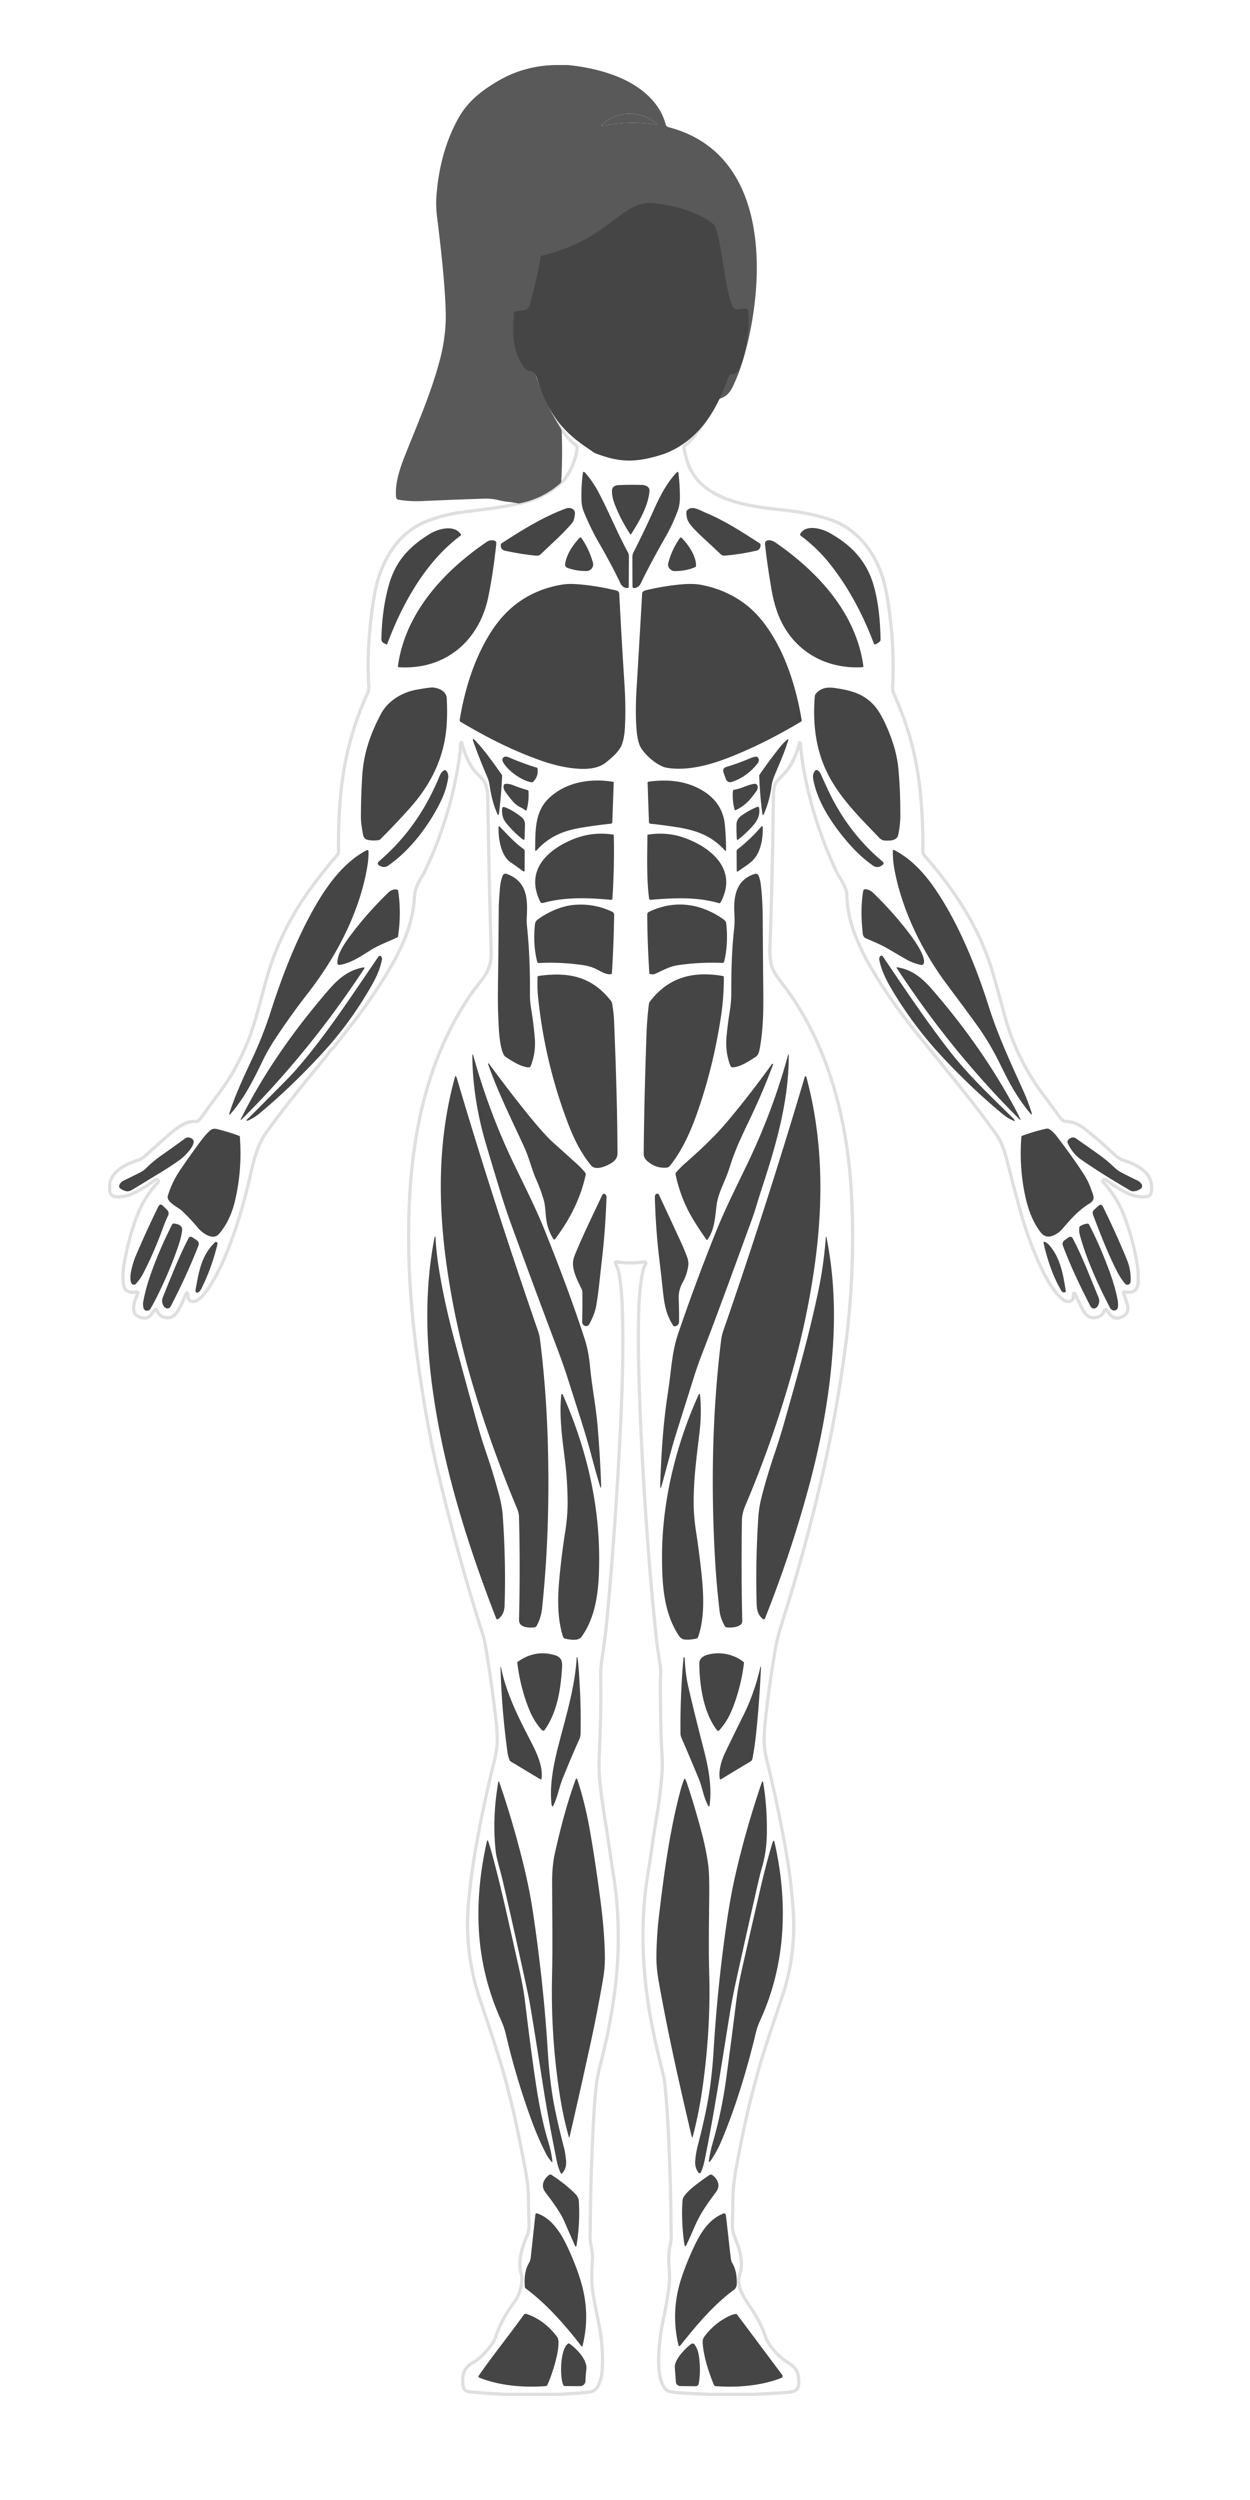 <svg viewBox="-50 -40 734 1538" height="680" width="340"><g stroke-width="2" fill="none" stroke-linecap="butt"><path stroke="#dfdfdf" vector-effect="non-scaling-stroke" d="m 373.53,205.88 c -0.453,0.427 -0.81,0.917 -1.07,1.47 -3.293,7.06 -7.28,13.707 -11.96,19.94 -2.14,2.847 -4.41,5.193 -6.81,7.04 -0.362,0.276 -0.536,0.733 -0.45,1.18 0.433,2.3 0.96,4.587 1.58,6.86 7,25.46 37.78,29.15 59.68,31.39 6.107,0.62 12.197,1.61 18.27,2.97 7.96,1.773 14.17,3.977 18.63,6.61 14.63,8.62 23.15,23.99 26.24,40.5 3.707,19.74 5.03,39.49 3.97,59.25 -0.053,0.961 0.115,1.922 0.49,2.81 1.62,3.773 3.207,7.65 4.76,11.63 6.18,15.8 10.133,32.573 11.86,50.32 1.18,12.12 1.68,23.927 1.5,35.42 -0.02,1.293 0.403,2.433 1.27,3.42 17.89,20.25 33.57,44.36 41.14,69.73 2.5,8.367 5.173,17.903 8.02,28.61 4.34,16.3 12.18,33.04 22.68,47.08 3.98,5.313 7.707,10.387 11.18,15.22 0.593,0.833 1.353,1.583 2.28,2.25 0.28,0.2 0.59,0.3 0.93,0.3 4.227,-0.013 8.263,1.507 12.11,4.56 6.02,4.78 12.17,10.117 18.45,16.01 1.51,1.42 3.29,2.63 5.25,3.29 9.2,3.11 19.48,8.17 17.09,19.99 -0.32,1.61 -1.49,2.31 -3.05,2.48 -4.187,0.46 -8.507,-0.5 -12.96,-2.88 -4.753,-2.533 -8.587,-4.997 -11.5,-7.39 -0.553,-0.453 -1.127,-0.48 -1.72,-0.08 l -0.24,0.16 c -0.304,0.208 -0.355,0.636 -0.11,0.91 5.527,6.253 9.603,12.617 12.23,19.09 4.1,10.087 7.073,20.873 8.92,32.36 0.567,3.52 0.717,7.103 0.45,10.75 -0.347,4.753 -3.07,6.623 -8.17,5.61 -0.773,-0.16 -1.023,0.13 -0.75,0.87 0.753,2.033 1.443,4.07 2.07,6.11 1.56,5.047 -0.2,8.07 -5.28,9.07 -3.49,0.69 -5.42,-2.17 -7.04,-4.75 -0.354,-0.55 -1.181,-0.475 -1.43,0.13 -1.267,3.16 -3.753,4.66 -7.46,4.5 -2.69,-0.11 -4.64,-2.56 -5.81,-4.72 -1.54,-2.847 -3.06,-5.967 -4.56,-9.36 -0.72,-1.633 -1.17,-1.56 -1.35,0.22 -0.04,0.447 -0.04,0.887 0,1.32 0.051,0.452 -0.091,0.903 -0.39,1.24 -6.1,6.88 -17.12,-14.55 -18.83,-18.14 -5.52,-11.58 -10.073,-23.923 -13.66,-37.03 -2.86,-10.44 -5.677,-21.133 -8.45,-32.08 -1.38,-5.43 -3.45,-10.62 -6.82,-15.28 -15.64,-21.66 -32.51,-41.59 -48.94,-62.08 -10.833,-13.5 -19.953,-26.603 -27.36,-39.31 -4.353,-7.447 -7.927,-14.98 -10.72,-22.6 -2.62,-7.14 -4.037,-14.757 -4.25,-22.85 -0.06,-2.17 -1.76,-6 -3.08,-8.08 -1.587,-2.493 -2.99,-5.057 -4.21,-7.69 -7.747,-16.807 -13.65,-34.533 -17.71,-53.18 -1.793,-8.22 -2.94,-15.92 -3.44,-23.1 -0.02,-0.26 -0.093,-0.503 -0.22,-0.73 -0.273,-0.507 -0.473,-0.48 -0.6,0.08 -1.267,5.633 -3.427,10.713 -6.48,15.24 -1.95,2.89 -4.68,5.3 -7.05,7.94 -1.007,1.127 -1.637,2.413 -1.89,3.86 -0.287,1.633 -0.44,3.187 -0.46,4.66 -0.327,32.013 -1.043,63.597 -2.15,94.75 -0.1,2.86 0.11,5.76 0.63,8.7 0.94,5.33 4.48,9.32 7.59,13.42 28.13,37.13 39.68,83.8 42.02,130.13 1.553,30.827 0.263,61.91 -3.87,93.25 -3.727,28.26 -8.913,56.453 -15.56,84.58 -6.847,28.987 -14.713,57.407 -23.6,85.26 -1.72,5.393 -3.007,10.553 -3.86,15.48 -2.693,15.533 -4.803,30.773 -6.33,45.72 -0.427,4.153 -0.603,7.973 -0.53,11.46 0.067,3.313 0.567,6.877 1.5,10.69 5.34,21.807 9.623,42.473 12.85,62 1.647,9.947 2.823,20.463 3.53,31.55 1.093,17.08 -0.917,33.71 -6.03,49.89 -4.02,12.69 -10.84,31.49 -15.29,47.24 -5.78,20.44 -10.587,41.91 -14.42,64.41 -0.913,5.347 -1.38,10.353 -1.4,15.02 -0.027,5.053 -0.143,10.22 -0.35,15.5 -0.12,3.09 0.5,6 1.74,8.88 2.88,6.73 5.31,15.28 2.81,22.38 -2.82,8 4.32,16.54 8.4,22.9 3.28,5.107 5.71,10.083 7.29,14.93 1.9,5.85 8.39,13.01 13.6,16.02 5.4,3.11 7.35,6.81 7,13.31 -0.24,4.33 -3.01,4.97 -6.62,5.27 -7.24,0.593 -14.493,1.013 -21.76,1.26 h -26.32 c -6.067,-0.187 -12.12,-0.487 -18.16,-0.9 -3.613,-0.253 -5.87,-0.537 -6.77,-0.85 -6.82,-2.36 -6.74,-17.36 -6.44,-23.15 0.407,-8.013 1.493,-15.847 3.26,-23.5 1.32,-5.74 2.15,-11.64 2.97,-17.44 0.64,-4.61 0.34,-9.01 0.02,-13.63 -0.327,-4.633 -0.007,-9.193 0.96,-13.68 0.273,-1.26 0.407,-2.673 0.4,-4.24 -0.12,-20.313 -0.663,-40.95 -1.63,-61.91 -0.513,-11.08 -1.243,-21.393 -2.19,-30.94 -0.247,-2.447 -0.483,-4.12 -0.71,-5.02 -2.64,-10.427 -4.75,-19.427 -6.33,-27 -5.83,-28 -8.22,-56.65 -5.12,-86.07 0.81,-7.69 2.63,-17.18 3.77,-25.59 0.82,-6.093 1.797,-12.477 2.93,-19.15 1.727,-10.153 2.953,-19.967 3.68,-29.44 0.247,-3.267 0.187,-7.843 -0.18,-13.73 -0.8,-12.77 -0.72,-25.5 -0.94,-38.64 -0.08,-4.77 0.66,-9.26 -0.1,-14.08 -1.01,-6.35 -1.99,-12.68 -2.63,-19.09 -1.76,-17.5 -3.093,-31.963 -4,-43.39 -2.92,-36.9 -4.943,-71.843 -6.07,-104.83 -0.62,-18.133 -0.83,-32.253 -0.63,-42.36 0.23,-11.76 0.52,-22.64 2.96,-33.39 0.3,-1.31 1.07,-2.44 1.58,-3.7 0.216,-0.517 -0.215,-1.072 -0.77,-0.99 -5.92,0.893 -11.687,0.89 -17.3,-0.01 -0.501,-0.086 -0.88,0.443 -0.64,0.89 1.22,2.327 2.01,4.64 2.37,6.94 0.993,6.253 1.607,12.63 1.84,19.13 0.87,24.2 0.11,49.22 -1.04,73.76 -1.773,37.8 -4.437,76.327 -7.99,115.58 -0.873,9.673 -2.033,19.133 -3.48,28.38 -0.553,3.527 -0.797,7.113 -0.73,10.76 0.2,11.493 0.073,23.263 -0.38,35.31 -0.37,9.95 -1.13,19.25 -0.15,28.95 0.707,7.04 1.66,14.183 2.86,21.43 1.86,11.23 3.05,20.33 4.64,30.47 1.44,9.153 2.347,15.75 2.72,19.79 1.86,19.88 1.4,39.817 -1.38,59.81 -2,14.42 -4.833,28.62 -8.5,42.6 -1.353,5.167 -2.257,9.95 -2.71,14.35 -0.58,5.613 -1.02,11.07 -1.32,16.37 -1.407,25.247 -2.173,50.637 -2.3,76.17 -0.007,1.067 0.1,2.097 0.32,3.09 0.94,4.187 1.307,7.683 1.1,10.49 -0.4,5.5 -0.497,10.37 -0.29,14.61 0.18,3.78 1.453,11.247 3.82,22.4 2.32,10.94 3.14,21.217 2.46,30.83 -0.23,3.23 -0.99,6.23 -2.37,9.18 -1.12,2.407 -3.07,3.763 -5.85,4.07 -6.413,0.72 -12.863,1.173 -19.35,1.36 h -32.5 c -6.387,-0.313 -12.763,-0.75 -19.13,-1.31 -2.99,-0.26 -5.8,-0.23 -6.38,-3.95 -0.89,-5.79 0.46,-11.19 5.65,-14.03 3.873,-2.113 7.71,-5.697 11.51,-10.75 1.393,-1.847 2.39,-3.693 2.99,-5.54 2.15,-6.58 6.15,-14.18 10.8,-20.3 3.013,-3.973 4.753,-8.46 5.22,-13.46 0.147,-1.587 -0.03,-3.33 -0.53,-5.23 -2.08,-7.87 0.88,-16.6 4.1,-23.94 0.75,-1.74 0.92,-4.92 0.84,-6.79 -0.22,-5.633 -0.357,-11.293 -0.41,-16.98 -0.033,-4.027 -0.507,-8.537 -1.42,-13.53 -4.55,-24.93 -9.62,-49.15 -17.21,-73.21 -3.407,-10.793 -7.047,-21.86 -10.92,-33.2 -6.667,-19.487 -9.093,-39.477 -7.28,-59.97 1.067,-11.967 2.677,-23.913 4.83,-35.84 3.067,-17.02 6.783,-34.373 11.15,-52.06 1.02,-4.14 1.58,-7.757 1.68,-10.85 0.113,-3.613 -0.057,-7.487 -0.51,-11.62 -1.767,-16.253 -4.033,-32.407 -6.8,-48.46 -0.413,-2.42 -0.967,-4.71 -1.66,-6.87 -9.933,-30.953 -19.14,-64.33 -27.62,-100.13 -1.607,-6.76 -3.057,-13.43 -4.35,-20.01 -3.027,-15.4 -5.797,-32.357 -8.31,-50.87 -4.473,-32.973 -6.08,-64.133 -4.82,-93.48 1.96,-45.94 12.04,-90.97 37.47,-128.29 2.24,-3.3 4.7,-6.4 7.12,-9.46 4.15,-5.26 5.95,-10.32 5.77,-16.87 -0.933,-32.913 -1.637,-65.257 -2.11,-97.03 -0.03,-1.94 -0.52,-3.58 -0.98,-5.42 -0.333,-1.32 -0.91,-2.493 -1.73,-3.52 -2.11,-2.64 -4.96,-4.81 -6.7,-7.55 -2.833,-4.433 -4.923,-9.26 -6.27,-14.48 -0.447,-1.74 -0.803,-1.723 -1.07,0.05 -0.21,1.4 -0.01,2.99 -0.19,4.42 -3.26,25.04 -10.277,49.077 -21.05,72.11 -2.51,5.36 -6.73,10.25 -7.04,16.61 -0.88,17.8 -8.25,33.44 -17.63,48.71 -6.927,11.28 -14.61,22.253 -23.05,32.92 -2.867,3.613 -5.787,7.317 -8.76,11.11 -0.487,0.62 -1.03,1.177 -1.63,1.67 -0.613,0.507 -1.13,1.1 -1.55,1.78 -0.547,0.9 -1.163,1.77 -1.85,2.61 -12.59,15.4 -25.29,30.72 -36.86,46.89 -5.45,7.62 -7.87,18.03 -9.84,26.83 -3.593,16.113 -8.14,31.193 -13.64,45.24 -2.493,6.387 -5.347,12.43 -8.56,18.13 -1.8,3.2 -10.72,18.37 -15.54,12.26 -0.68,-0.86 -0.25,-2.07 -0.49,-3.02 -0.327,-1.253 -0.753,-1.287 -1.28,-0.1 -1.83,4.14 -5.34,14.31 -10.67,14.48 -3.547,0.107 -5.953,-1.433 -7.22,-4.62 -0.21,-0.52 -0.897,-0.625 -1.24,-0.19 -0.76,0.947 -1.49,1.903 -2.19,2.87 -2.2,3.05 -6.34,2.41 -9.1,0.4 -3.57,-2.59 -0.63,-10.37 0.9,-13.45 0.236,-0.454 -0.158,-0.98 -0.66,-0.88 -2.81,0.51 -6.84,0.27 -7.75,-3 -1.3,-4.73 -0.81,-9.94 0.05,-14.85 1.773,-10.173 4.317,-19.643 7.63,-28.41 3.18,-8.413 7.573,-15.497 13.18,-21.25 0.323,-0.329 0.34,-0.848 0.04,-1.19 -0.293,-0.34 -0.703,-0.507 -1.23,-0.5 -0.279,6e-5 -0.547,0.092 -0.76,0.26 -4.247,3.347 -9.05,6.257 -14.41,8.73 -1.547,0.707 -3.237,1.183 -5.07,1.43 -3.24,0.44 -7.32,1.02 -8.34,-3.06 v -5.04 c 1.89,-8.36 10.71,-11.9 18.05,-14.48 1.214,-0.422 2.33,-1.086 3.28,-1.95 4.853,-4.38 9.59,-8.607 14.21,-12.68 4.72,-4.16 11.45,-9.69 17.55,-8.89 0.42,0.053 0.797,-0.047 1.13,-0.3 0.92,-0.7 1.69,-1.493 2.31,-2.38 2.833,-4.107 5.91,-8.36 9.23,-12.76 3.767,-4.993 6.703,-9.25 8.81,-12.77 6.547,-10.927 11.607,-22.597 15.18,-35.01 2.027,-7.067 3.947,-14.087 5.76,-21.06 5.72,-22.053 15.627,-42.483 29.72,-61.29 4.66,-6.22 9.657,-12.457 14.99,-18.71 0.393,-0.464 0.603,-1.054 0.59,-1.66 -0.28,-12.947 0.27,-25.827 1.65,-38.64 2.227,-20.613 7.647,-40.317 16.26,-59.11 0.533,-1.153 0.76,-2.343 0.68,-3.57 -1.06,-16.847 -0.043,-35.037 3.05,-54.57 3.2,-20.24 13.06,-40.07 33.4,-47.77 5.153,-1.953 10.727,-3.493 16.72,-4.62 1.533,-0.287 7.27,-1.047 17.21,-2.28 7.333,-0.907 14.613,-2.137 21.84,-3.69 9.633,-1.853 18.053,-5.907 25.26,-12.16 0.353,-0.307 0.64,-0.657 0.86,-1.05 0.613,-0.133 1.14,-0.473 1.58,-1.02 4.607,-5.787 7.377,-12.607 8.31,-20.46 0.047,-0.427 -0.103,-0.76 -0.45,-1 -3.213,-2.213 -6.003,-5.19 -8.37,-8.93 -0.127,-0.207 -0.297,-0.253 -0.51,-0.14 -0.12,0.067 -0.203,0.137 -0.25,0.21 -0.113,-0.713 -0.367,-1.38 -0.76,-2 -6.653,-10.54 -11.87,-21.78 -15.65,-33.72 -0.141,-0.447 -0.526,-0.773 -0.99,-0.84 -4.45,-0.65 -6.81,-5.29 -8.11,-9.16 -2.447,-7.287 -3.747,-15 -3.9,-23.14 -0.033,-1.54 0.387,-2.857 1.26,-3.95 0.247,-0.307 0.563,-0.447 0.95,-0.42 0.947,0.08 1.887,0.103 2.82,0.07 5.42,-0.17 7.25,-5.92 8.02,-10.27 1.31,-7.45 2.25,-14.74 4.33,-22.04 0.175,-0.604 0.645,-1.078 1.25,-1.26 10.82,-3.22 21.32,-7.263 31.5,-12.13 8.3,-3.96 16.2,-9.09 23.95,-14.33 4.347,-2.933 9.107,-4.107 14.28,-3.52 10.03,1.15 20.04,4.55 29.47,7.81 0.677,0.236 1.233,0.741 1.54,1.4 1.147,2.5 1.937,5.073 2.37,7.72 1.68,10.24 3.377,19.773 5.09,28.6 0.87,4.45 3.85,17.51 9.55,17.9 1.3,0.093 2.66,0.017 4.08,-0.23 0.42,-0.073 0.81,0.007 1.17,0.24 1.26,0.8 1.89,1.953 1.89,3.46 0.03,6.92 -2.08,32.36 -11.81,33.17 -0.477,0.036 -0.885,0.361 -1.03,0.82 -1.62,5.233 -3.673,10.6 -6.16,16.1 -0.06,0.133 -0.023,0.23 0.11,0.29 z"></path></g><path fill="#454545" d="m 332.05,262.18 c -0.78,8.99 -5.96,18.06 -11.27,26.44 a 0.35,0.35 0 0 1 -0.59,0.01 q -6.05,-9.29 -9.58,-18.59 -1.68,-4.42 -1.62,-8.04 0.06,-3.36 4.03,-3.55 6.44,-0.31 14.09,-0.13 c 2.41,0.05 5.19,0.99 4.94,3.86 z" id="neck"></path><path fill="#454545" d="m 290.15,290.93 c 3.28,4.65 5.62,9.8 7.15,15.32 0.7,2.53 -1.37,5.04 -3.97,5.05 q -6.56,0.04 -11.88,-2.03 a 2.07,2.06 14.4 0 1 -1.3,-2.18 c 0.77,-5.99 4.87,-11.91 8.89,-16.23 a 0.72,0.71 -41.3 0 1 1.11,0.07 z" id="neck"></path><path fill="#454545" d="m 301.06,294.13 c -3.51,-6.07 -6.56,-12.38 -9.23,-18.87 q -1.42,-3.46 -1.56,-6.85 -0.36,-8.56 0.86,-17.74 a 0.44,0.44 0 0 1 0.53,-0.37 q 0.46,0.1 0.79,0.48 4.65,5.35 7.86,11.31 c 6.42,11.93 11.65,25.19 18.44,37.61 a 5.28,5.26 30.8 0 1 0.66,2.59 L 319.3,321 a 0.79,0.79 0 0 1 -0.79,0.79 c -1.83,0 -3.44,-1.1 -4.21,-2.73 q -5.68,-11.89 -13.24,-24.93 z" id="neck"></path><path fill="#454545" d="m 328.11,315.98 c -1.39,2.8 -1.85,5.31 -5.45,5.84 a 0.92,0.91 85.6 0 1 -1.04,-0.9 q -0.09,-9.72 -0.08,-18.23 0,-1.57 0.75,-3.05 6.71,-13.16 12.25,-25.58 c 3.49,-7.85 8.12,-17.17 14.42,-23.56 q 0.19,-0.18 0.45,-0.19 a 0.43,0.42 -3.6 0 1 0.44,0.38 q 0.95,7.84 0.93,15.61 -0.02,4.3 -1.34,7.91 -3.03,8.27 -7.56,16.2 -8.05,14.11 -13.77,25.57 z" id="neck"></path><path fill="#454545" d="m 343.58,306.54 c 1.42,-5.58 3.9,-10.86 7.19,-15.57 a 0.69,0.68 -50.1 0 1 1.04,-0.1 c 3.9,3.84 9.01,11.14 8.89,17.13 a 1.07,1.06 79.1 0 1 -0.65,0.97 q -5.44,2.34 -12.5,2.38 c -2.39,0.01 -4.57,-2.43 -3.97,-4.81 z" id="neck"></path><path fill="#454545" d="m 241.01,294.28 c 12.76,-8.28 25.21,-16.07 39.54,-21.44 2.58,-0.96 6.02,0.04 5.63,3.51 q -0.44,3.92 -1.62,5.3 c -6.48,7.58 -12.74,12.81 -19.24,19.14 -1.03,1.01 -1.87,1.15 -3.25,1.03 q -8.13,-0.69 -18.79,-2.97 -2.99,-0.65 -2.7,-3.86 0.05,-0.46 0.43,-0.71 z" id="trapezius"></path><path fill="#454545" d="m 366.31,275.29 c 12,4.97 22.67,11.96 33.55,18.94 q 0.51,0.33 0.54,0.94 c 0.08,1.63 -0.71,3.2 -2.44,3.59 q -9.65,2.18 -18.62,2.99 c -1.26,0.11 -2.4,0.24 -3.39,-0.7 q -5.03,-4.78 -10.97,-10.25 -6.53,-6.01 -8.56,-9.16 -1.87,-2.89 -1.63,-6.77 0.03,-0.49 0.35,-0.85 c 3.04,-3.4 7.94,-0.07 11.17,1.27 z" id="trapezius"></path><path fill="#595959" d="m 274.27,0 h 7.5 q 18.53,1.85 32.68,8.03 c 12.49,5.46 24.03,14.94 27.55,28.42 a 2.51,2.49 89.9 0 0 1.78,1.79 c 62.05,16.11 59.99,92.38 46.77,140.06 q -2.56,9.24 -6.49,17.96 c -2.53,5.64 -4.61,7.93 -10.53,9.62 l -0.26,-0.1 q -0.2,-0.09 -0.11,-0.29 3.73,-8.25 6.16,-16.1 a 1.18,1.17 -83.3 0 1 1.03,-0.82 c 9.73,-0.81 11.84,-26.25 11.81,-33.17 q 0,-2.26 -1.89,-3.46 -0.54,-0.35 -1.17,-0.24 -2.13,0.37 -4.08,0.23 c -5.7,-0.39 -8.68,-13.45 -9.55,-17.9 q -2.57,-13.24 -5.09,-28.6 -0.65,-3.97 -2.37,-7.72 a 2.7,2.65 86.8 0 0 -1.54,-1.4 C 357.04,93.05 347.03,89.65 337,88.5 q -7.76,-0.88 -14.28,3.52 c -7.75,5.24 -15.65,10.37 -23.95,14.33 q -15.27,7.3 -31.5,12.13 a 1.86,1.85 -0.3 0 0 -1.25,1.26 c -2.08,7.3 -3.02,14.59 -4.33,22.04 -0.77,4.35 -2.6,10.1 -8.02,10.27 q -1.4,0.05 -2.82,-0.07 -0.58,-0.04 -0.95,0.42 -1.31,1.64 -1.26,3.95 0.23,12.21 3.9,23.14 c 1.3,3.87 3.66,8.51 8.11,9.16 a 1.22,1.22 0 0 1 0.99,0.84 q 5.67,17.91 15.65,33.72 0.59,0.93 0.76,2 0.62,15.66 -0.31,31.34 -0.33,0.59 -0.86,1.05 -10.81,9.38 -25.26,12.16 -3.21,-0.66 -6.4,-1 -2.96,-0.31 -6.35,-1.14 -4.1,-0.99 -8.5,-0.85 -19.12,0.63 -38.2,1.5 -7.58,0.35 -14.57,-0.86 a 1.74,1.73 -87.9 0 1 -1.44,-1.56 c -0.81,-8.45 2.45,-17.97 5.45,-25.54 7.91,-19.94 16.52,-39.52 21.72,-59.8 q 3.8,-14.84 3.36,-29.24 -0.62,-20.32 -5.16,-56.52 -0.99,-7.83 -0.58,-13.57 1.97,-27.81 13.7,-48.73 C 220.38,22.24 229.09,15.56 238.9,9.81 Q 254.97,0.39 274.27,0 Z m 61.27,35.35 c -9.93,-7.61 -23.32,-7.23 -32.78,1.35 q -1.11,1.01 0.36,0.73 c 10.93,-2.09 20.77,-2.59 31.88,-0.82 q 2.75,0.43 0.54,-1.26 z" id="hair"></path><path fill="#595959" d="m 302.76,36.7 c 9.46,-8.58 22.85,-8.96 32.78,-1.35 q 2.21,1.69 -0.54,1.26 c -11.11,-1.77 -20.95,-1.27 -31.88,0.82 q -1.47,0.28 -0.36,-0.73 z" id="hair"></path><path fill="#454545" d="m 215.94,289.45 c -21.5,15.97 -35.81,41.69 -45.18,66.64 a 0.54,0.54 0 0 1 -0.75,0.3 c -1.36,-0.68 -2.91,-1.32 -2.88,-3.16 q 0.36,-18.38 4.6,-33.36 c 4.12,-14.55 12.32,-23.54 25.35,-31.51 5.06,-3.09 15.01,-5.79 18.99,0.41 a 0.51,0.51 0 0 1 -0.13,0.68 z" id="deltoids"></path><path fill="#454545" d="m 233,326.79 c -5.53,27.66 -26.78,45.52 -55.22,43.68 a 0.54,0.54 0 0 1 -0.5,-0.61 c 4.48,-32.74 28.09,-58.38 54.53,-76.41 q 2.3,-1.57 4.86,-0.86 a 1.61,1.61 0 0 1 1.18,1.72 Q 236,311.81 233,326.79 Z" id="deltoids"></path><path fill="#454545" d="M 470.13,355.96 C 463.5,338.45 454.92,322.09 443.6,307.63 q -8.16,-10.43 -18.47,-18.02 a 0.95,0.94 33.2 0 1 -0.26,-1.22 c 3.34,-5.94 13.06,-3.27 17.74,-0.68 13.57,7.5 23.02,17.38 27.32,32.28 q 3.99,13.8 4.29,33.5 0.02,0.68 -0.47,1.17 -1.06,1.07 -2.71,1.71 a 0.71,0.71 0 0 1 -0.91,-0.41 z" id="deltoids"></path><path fill="#454545" d="m 463.02,370.48 c -23.85,1.37 -44.22,-11.24 -52.35,-33.91 q -2.31,-6.45 -3.64,-14.34 -2.64,-15.63 -3.89,-27.26 -0.28,-2.56 2.36,-2.63 1.96,-0.05 4.36,1.61 c 25.95,18.03 49.33,43.22 53.78,75.78 q 0.1,0.71 -0.62,0.75 z" id="deltoids"></path><path fill="#454545" d="m 333.986,84.906 c 18.213,1.635 31.696,8.136 37.294,12.908 5.052,4.305 7.196,45.032 12.653,51.693 1.864,2.275 8.59,-1.549 8.93,2.021 0.963,10.127 -1.14,23.875 -5.018,34.099 -2.766,7.293 -5.64,2.09 -7.327,6.613 -4.2,11.263 -13.375,37.435 -39.743,47.107 -18.23,5.879 -27.732,4.96 -42.382,-0.611 -10.534,-7.418 -26.322,-15.612 -35.489,-45.822 -2.156,-7.105 -5.08,-2.632 -8.247,-7.181 -8.282,-11.892 -6.242,-24.374 -6.113,-33.093 1.24,-3.088 8.398,0.425 9.866,-4.985 1.758,-6.48 5.748,-21.526 6.679,-30.118 42.809,-10.212 49.536,-34.195 68.896,-32.632 z" id="head"></path><path fill="#454545" d="m 215.31,402.8 c 3.26,-19.61 9.28,-38.69 19.81,-54.85 q 13.83,-21.23 37.68,-27.16 c 4.19,-1.04 8.16,-1.75 12.65,-1.52 q 12.07,0.63 26.16,3.99 1.78,0.43 1.87,2.25 1.29,25.82 3.16,54.8 0.99,15.38 0.3,27.45 -0.37,6.41 -1.94,10.48 c -1.58,4.08 -6.16,7.97 -9.72,10.84 -4.33,3.5 -10.61,4.16 -16,3.9 q -10.92,-0.53 -23.26,-4.83 c -17.71,-6.16 -33.56,-14.26 -50.09,-24.02 a 1.31,1.29 20.5 0 1 -0.62,-1.33 z" id="chest"></path><path fill="#454545" d="m 363.91,319.81 c 13.87,2.63 26.6,9.35 35.84,20.13 14.46,16.89 22.21,40.73 25.93,63.05 q 0.11,0.67 -0.48,1.03 -23.28,13.86 -44.52,22.12 c -11.73,4.57 -25.54,8.27 -37.94,6.2 -5.84,-0.97 -14.69,-8.68 -16.85,-14.18 q -1.62,-4.13 -2.04,-13.18 -0.45,-9.71 0.29,-21.75 1.69,-27.64 3.41,-58.27 a 1.18,1.16 -22 0 1 0.33,-0.76 q 0.76,-0.78 1.88,-1.05 11.52,-2.78 22.73,-3.71 6.58,-0.54 11.42,0.37 z" id="chest"></path><path fill="#454545" d="m 155.35,437.19 c 0.88,-13.89 5.09,-26.01 11.66,-38.24 4.28,-7.95 13.01,-13.06 21.68,-14.64 q 5.04,-0.91 8.47,-1.31 c 3.81,-0.44 9.89,1.7 10.16,6.4 q 0.6,10.54 -0.27,19.31 c -1.87,18.75 -10.06,34.69 -22.69,48.75 q -8.64,9.63 -17.84,18.84 a 1.95,1.9 16.8 0 1 -0.98,0.51 q -3.19,0.6 -7.01,-0.16 c -1.52,-0.3 -2.45,-1.78 -2.7,-3.22 -0.63,-3.64 -1.32,-7.25 -1.31,-10.96 q 0.05,-12.9 0.83,-25.28 z" id="biceps"></path><path fill="#454545" d="m 478.52,408.27 q 5.57,13 6.67,24.56 1.21,12.62 1.22,28.51 0,5.95 -1.27,12.12 c -0.81,3.98 -5.47,3.81 -8.54,3.62 q -1.7,-0.11 -3.27,-1.75 c -13.93,-14.57 -28.48,-28.44 -35.35,-48.06 -4.33,-12.36 -5.34,-25.85 -4.21,-39.01 q 0.06,-0.73 0.51,-1.3 c 2.72,-3.44 6.57,-4.44 11.44,-3.76 q 7.25,1.01 11.78,2.52 9.47,3.16 14.86,10.89 3.02,4.33 6.16,11.66 z" id="biceps"></path><path fill="#454545" d="m 203.67,452.99 c -7.1,14.55 -18.61,30.01 -32.29,39.49 q -2.32,1.61 -4.85,0.35 l -0.31,-0.15 q -2.42,-1.22 -0.37,-2.98 c 17.2,-14.83 28.72,-32 37.23,-52.62 q 0.8,-1.93 2.34,-3.04 a 1.28,1.28 0 0 1 1.8,0.31 q 1.35,1.95 0.97,4.41 -1.1,7.22 -4.52,14.23 z" id="triceps"></path><path fill="#454545" d="m 442.12,446.42 q 12.14,25.77 33.26,43.55 1.47,1.24 -0.14,2.3 l -0.63,0.42 a 4.39,4.37 45.8 0 1 -4.92,-0.08 q -8.08,-5.68 -15.21,-13.9 c -9.9,-11.44 -19.12,-25.17 -21.69,-39.38 q -0.62,-3.4 1.39,-5.43 0.44,-0.44 0.99,-0.15 1.54,0.81 2.17,2.22 2.35,5.31 4.78,10.45 z" id="triceps"></path><path fill="#454545" d="m 234.32,446.92 c -0.55,-2.95 -0.73,-5.84 -1.94,-8.63 q -4.84,-11.24 -8.61,-21.89 -1.12,-3.17 1.19,-0.73 c 6.09,6.44 10.93,13.52 16.12,20.74 a 1.71,1.68 28.7 0 1 0.33,1.09 q -0.53,11.15 -1.88,22.64 -0.27,2.38 -1.24,0.18 -2.52,-5.75 -3.97,-13.4 z" id="obliques"></path><path fill="#454545" d="m 242.67,456.5 c 3.65,1.14 7.61,3.78 10.54,6.08 q 2.32,1.82 2.25,4.78 l -0.21,8.13 q -0.04,1.79 -1.45,0.68 -5.7,-4.52 -10.18,-10.21 c -1.95,-2.48 -2.49,-5.57 -2.19,-8.64 a 0.96,0.96 0 0 1 1.24,-0.82 z" id="obliques"></path><path fill="#454545" d="m 246.6,490.48 c -6.03,-4.05 -7.7,-15.15 -7.34,-21.92 a 0.29,0.29 0 0 1 0.5,-0.19 c 4.79,4.87 9.23,10.01 14.82,13.93 a 1.71,1.7 17.7 0 1 0.72,1.39 l -0.03,11.84 a 0.6,0.6 0 0 1 -0.96,0.47 q -4.04,-3.05 -7.71,-5.52 z" id="obliques"></path><path fill="#454545" d="m 252.02,456.3 c -3.08,-1.43 -6.59,-6.27 -8.84,-9.51 q -1.03,-1.49 -0.89,-3.31 a 1.39,1.38 -88.2 0 1 1.35,-1.28 q 2.27,-0.04 4.18,0.73 4.36,1.77 9.23,3.14 0.54,0.15 0.58,0.71 0.4,6.12 -1.21,11.67 a 0.35,0.35 0 0 1 -0.56,0.18 q -1.73,-1.34 -3.84,-2.33 z" id="obliques"></path><path fill="#454545" d="m 257.8,616.66 c -4.79,-0.24 -10.33,-3.88 -14.25,-6.47 -3.22,-2.12 -4.01,-14.52 -4.21,-18.14 q -0.65,-12.12 -0.53,-21.74 0.32,-25.23 0.51,-50.71 c 0.03,-4.43 0.42,-8.84 0.73,-13.1 q 0.3,-4 1.6,-7.53 0.76,-2.05 2.82,-1.27 c 12.29,4.68 12.69,15.09 12.12,26.28 q -0.16,3.03 0.13,5.86 2.02,19.75 1.8,41.33 -0.05,4.7 0.76,9.52 1.4,8.43 2.19,17.36 0.85,9.42 -2.51,17.86 a 1.18,1.17 -77.7 0 1 -1.16,0.75 z" id="obliques"></path><path fill="#454545" d="m 259.53,441.27 c -6.09,-0.94 -15.24,-7.47 -17.83,-12.96 a 1.96,1.95 -46.6 0 1 -0.04,-1.54 c 0.68,-1.67 2.51,-1.45 3.82,-0.88 q 8.66,3.77 17.36,6.42 a 0.45,0.45 0 0 1 0.31,0.35 q 0.79,4.96 -2.71,8.32 -0.38,0.37 -0.91,0.29 z" id="obliques"></path><path fill="#454545" d="m 384.22,445.83 c 4.32,-0.61 8.05,-3.04 12.37,-3.63 q 1.44,-0.19 1.87,1.19 0.52,1.66 -0.54,3.18 c -4.17,5.96 -7.23,9.14 -12.91,11.89 a 0.38,0.38 0 0 1 -0.53,-0.24 q -1.53,-5.28 -1.13,-11.45 a 1.03,1.01 88.3 0 1 0.87,-0.94 z" id="obliques"></path><path fill="#454545" d="m 393.51,426.7 q 1.7,-0.72 3.57,-1.16 a 1.83,1.83 0 0 1 1.91,0.73 c 0.66,0.94 0.41,2.29 -0.25,3.15 q -6.32,8.23 -15.71,11.52 -3.03,1.06 -4.1,-1.97 -1.12,-3.14 -1.26,-3.53 -1.02,-2.87 1.9,-3.71 6.45,-1.87 13.94,-5.03 z" id="obliques"></path><path fill="#454545" d="m 397.15,610.37 c -3.94,2.47 -9.2,6.06 -13.86,6.26 a 1.49,1.48 77.9 0 1 -1.43,-0.93 q -3.33,-8.47 -2.36,-18.41 0.73,-7.6 1.89,-14.77 1,-6.17 0.99,-11.23 c -0.02,-13.26 0.27,-26.67 1.74,-39.85 q 0.47,-4.28 0.19,-8.9 c -0.66,-10.78 0.81,-21.31 12.66,-24.94 a 1.78,1.77 69.5 0 1 2.14,0.98 q 1,2.27 1.34,4.92 1.19,9.27 1.26,20.24 0.16,23.43 0.38,48.3 c 0.09,11.08 -0.18,22.85 -2.37,33.89 -0.34,1.72 -0.99,3.45 -2.57,4.44 z" id="obliques"></path><path fill="#454545" d="m 398.41,456.38 a 0.8,0.8 0 0 1 1.09,0.63 c 0.86,5.62 -1.96,9.16 -5.73,13.05 q -3.65,3.78 -7.3,6.56 a 0.41,0.41 0 0 1 -0.66,-0.3 q -0.29,-4.61 -0.24,-8.98 0.03,-3.34 2.9,-5.44 4.69,-3.42 9.94,-5.52 z" id="obliques"></path><path fill="#454545" d="m 401.76,469.17 c 0.19,6.21 -1.1,14.25 -5.22,19.11 -2.62,3.1 -6.7,5.34 -10.07,7.78 q -0.73,0.53 -0.74,-0.38 l -0.07,-12.12 q 0,-0.59 0.46,-0.96 8.07,-6.31 14.53,-13.82 1.06,-1.24 1.11,0.39 z" id="obliques"></path><path fill="#454545" d="m 417.44,415.21 c -2.14,7.47 -5.47,14.6 -8.52,22.06 q -1.36,3.31 -1.79,6.59 -1.11,8.53 -4.58,16.68 -0.79,1.86 -1.07,-0.14 -1.42,-10.38 -1.9,-22.98 a 1.58,1.57 -28.9 0 1 0.29,-1 q 6.57,-9.46 12.8,-17.21 1.87,-2.32 4.3,-4.31 0.73,-0.59 0.47,0.31 z" id="obliques"></path><path fill="#454545" d="m 261.73,482.62 c 0.12,-10.88 -0.33,-22.8 7.93,-31.04 10.43,-10.39 25.75,-12.91 39.95,-10.63 q 0.47,0.08 0.45,0.54 l -0.87,24.33 a 0.96,0.95 88.3 0 1 -0.86,0.92 q -8.51,0.88 -17.53,2.35 c -11.22,1.83 -20.06,5.16 -28.09,13.92 q -1,1.08 -0.98,-0.39 z" id="abs"></path><path fill="#454545" d="m 263.89,560.38 c 18.37,-2.6 32.63,0.35 44.32,15.16 q 0.72,0.91 0.91,2.02 0.98,5.72 1.19,10.92 2.01,48.7 2.07,81.21 0.01,2.91 -2.63,5.03 c -2.77,2.21 -10.61,5.88 -13.52,2.38 -6.1,-7.32 -10.49,-16.08 -14.05,-25.36 q -14.5,-37.75 -18.65,-78.2 -0.6,-5.83 -0.33,-12.39 0.03,-0.68 0.69,-0.77 z" id="abs"></path><path fill="#454545" d="m 283.92,476.78 q 12.55,-5.43 25.84,-3.32 0.36,0.06 0.36,0.42 0.41,19.6 -0.86,38.86 a 0.91,0.91 0 0 1 -1,0.85 c -13.44,-1.32 -28.43,-1.82 -41.54,1.88 q -1.32,0.37 -1.93,-0.86 c -9,-18.41 3.35,-31 19.13,-37.83 z" id="abs"></path><path fill="#454545" d="m 300.31,556.68 q -4.15,-2.21 -8.98,-2.91 -13.66,-2 -27.37,-1.31 a 0.95,0.95 0 0 1 -0.97,-0.72 q -2.73,-10.93 -1.37,-23.2 0.2,-1.78 1.77,-2.92 c 6.36,-4.65 14.69,-8.3 22.33,-8.94 q 12.38,-1.05 23.44,4.26 a 2.06,2.06 0 0 1 1.17,1.89 q -0.3,18.75 -1.38,35.86 -0.03,0.52 -0.55,0.61 c -2.7,0.45 -5.69,-1.34 -8.09,-2.62 z" id="abs"></path><path fill="#454545" d="m 349.65,553.77 c -5.34,0.78 -9.22,3.16 -13.94,5.24 q -1.59,0.69 -3.28,0.24 a 0.64,0.63 -83.8 0 1 -0.47,-0.59 q -1.23,-19.64 -1.28,-36.09 a 1.7,1.68 -13.4 0 1 0.95,-1.53 c 15.64,-7.64 31.83,-5.42 45.86,4.48 0.94,0.67 1.65,1.44 1.78,2.61 q 1.39,12.16 -1.2,23.23 -0.25,1.07 -1.34,1.03 -13.86,-0.54 -27.08,1.38 z" id="abs"></path><path fill="#454545" d="m 354.08,475.63 c 16.7,6.15 32.39,19.94 21.71,39.55 a 0.9,0.9 0 0 1 -1.05,0.43 c -13.38,-3.92 -27.7,-3.22 -41.96,-2.05 a 0.9,0.9 0 0 1 -0.97,-0.78 c -1.62,-12.74 -1.1,-26.27 -1.03,-38.85 a 0.48,0.47 86.4 0 1 0.4,-0.46 q 11.86,-1.91 22.9,2.16 z" id="abs"></path><path fill="#454545" d="m 362.23,642.32 c -4.21,12.26 -9.35,24.52 -17.49,34.79 q -0.9,1.12 -2.2,1.22 -6.54,0.54 -11.69,-3.91 c -1.34,-1.16 -2.37,-2.61 -2.35,-4.44 q 0.27,-32.33 1.7,-73.01 0.36,-10.37 1.51,-19.31 0.12,-0.89 0.67,-1.6 c 11.52,-15 26.64,-18.71 44.72,-15.65 a 0.85,0.84 -86 0 1 0.71,0.83 q 0.06,12.43 -1.93,25.22 -4.56,29.34 -13.65,55.86 z" id="abs"></path><path fill="#454545" d="m 378.34,483.09 c -8.04,-8.87 -17.3,-12.26 -29.19,-14.16 q -8.48,-1.35 -16.49,-2.17 a 1.05,1.04 2.2 0 1 -0.93,-1 l -0.83,-24.24 q -0.02,-0.53 0.51,-0.61 18.35,-2.62 31.52,4.43 14.18,7.59 15.53,22.29 0.76,8.32 0.7,15.15 -0.01,1.2 -0.82,0.31 z" id="abs"></path><path fill="#454545" d="m 80.93,647.88 c 14.1,-28.26 32.44,-54.05 52.98,-78.01 6.28,-7.32 12.52,-13.04 22.3,-14.76 a 0.44,0.44 0 0 1 0.44,0.67 q -33.59,51.14 -75.12,92.53 -1.62,1.61 -0.6,-0.43 z" id="forearm"></path><path fill="#454545" d="m 85.85,647.42 q 11.51,-11.53 23.19,-23.33 6.63,-6.71 16.74,-19.55 c 13.51,-17.18 26.63,-37.24 39.52,-56.02 a 1.08,1.08 0 0 1 1.85,0.11 q 0.51,0.96 0.26,2.09 c -1.73,8.15 -5.44,14.39 -10.55,22.73 q -11.14,18.18 -25.7,34.1 -18.98,20.74 -39.21,37.61 -2.7,2.25 -6.02,3.82 -0.28,0.13 -0.57,0.24 -1.42,0.54 -1.26,-0.09 0.03,-0.14 0.14,-0.23 0.8,-0.67 1.61,-1.48 z" id="forearm"></path><path fill="#454545" d="m 158.49,493 c -4.72,28.27 -19.05,55.5 -36.58,78.04 q -10.8,13.89 -20.36,28.46 -4.33,6.6 -7.59,13.38 c -5.52,11.5 -11.24,22.8 -19.41,32.11 q -1.49,1.7 -0.81,-0.46 c 3.77,-11.82 9.38,-23.48 14.74,-35.02 3.82,-8.21 7.5,-17.64 10.42,-26.75 7.62,-23.71 16.99,-47.77 29.34,-68.38 7.41,-12.37 17.14,-24.67 29.9,-31.38 a 0.72,0.71 -14.7 0 1 1.05,0.61 q 0.12,4.42 -0.7,9.39 z" id="forearm"></path><path fill="#454545" d="m 176.77,536.74 c -5.58,2.64 -11.34,4.68 -16.45,7.91 -5.83,3.68 -11.93,7.82 -18.84,8.99 a 1.21,1.21 0 0 1 -1.41,-1.13 c -0.29,-5.42 4.57,-12.34 7.66,-16.52 q 10.15,-13.75 23.71,-26.94 c 1.35,-1.32 3.26,-2.11 5.16,-1.83 a 1.02,1.02 0 0 1 0.86,0.86 q 2.03,13.42 -0.05,27.79 a 1.12,1.12 0 0 1 -0.64,0.87 z" id="forearm"></path><path fill="#454545" d="m 478.46,543.49 c -4.04,-2.35 -8.89,-4.3 -13.28,-6.25 -2.13,-0.95 -1.9,-3.18 -2.11,-5.15 q -1.32,-12.65 0.43,-23.9 a 1.38,1.38 0 0 1 1.54,-1.16 c 1.68,0.21 3.26,0.93 4.5,2.12 q 12.39,11.96 22.31,25.05 c 2.67,3.51 10.26,13.94 8.99,18.38 a 1.51,1.51 0 0 1 -1.8,1.06 q -5.3,-1.25 -8.83,-3.31 -5.39,-3.14 -11.75,-6.84 z" id="forearm"></path><path fill="#454545" d="m 480.72,568.04 c -3.26,-5.55 -5.96,-11.12 -7.24,-17.31 q -0.33,-1.61 0.58,-2.51 a 1.03,1.03 0 0 1 1.57,0.16 c 13.24,19.66 27,40.11 41.05,58.18 11.56,14.88 25.47,28 38.8,41.13 q 0.56,0.55 1.06,1.21 0.78,1.05 -0.44,0.58 -3.39,-1.29 -6.75,-4.08 -19.67,-16.3 -37.87,-35.97 -17.53,-18.94 -30.76,-41.39 z" id="forearm"></path><path fill="#454545" d="m 484.61,555.07 c 11.21,1.91 17.39,8.95 24.45,17.26 18.64,21.97 34.4,44.56 47.76,69.37 q 1.9,3.52 3.32,6.62 0.61,1.33 -0.43,0.3 -42.24,-42.1 -75.48,-92.97 -0.48,-0.73 0.38,-0.58 z" id="forearm"></path><path fill="#454545" d="m 540.63,578.72 c 5.89,18.68 13.76,35.38 21.55,52.65 q 2.61,5.79 4.88,12.9 0.81,2.52 -0.89,0.5 c -7.48,-8.88 -12.5,-17.92 -17.97,-29.24 q -6.73,-13.92 -15.23,-25.62 -8.17,-11.25 -17.48,-23.63 c -15.23,-20.26 -27.78,-45.5 -32.6,-70.62 q -1.21,-6.31 -1.13,-11.97 0.01,-1.19 1.06,-0.64 c 10.4,5.42 18.51,14.3 25.31,24.31 13.82,20.33 24.84,47.05 32.5,71.36 z" id="forearm"></path><path fill="#454545" d="m 76.9,699.46 c -1.68,6.93 -4.86,14.23 -9.75,19.73 -3.68,4.16 -10.21,-0.6 -12.84,-3.77 q -4.85,-5.86 -10.18,-10.8 c -2.03,-1.88 -9.58,-5.18 -8.37,-9.02 2,-6.4 4.37,-11.1 8.21,-16.74 q 5.74,-8.42 12.12,-17.03 2.99,-4.03 5.79,-6.44 1.65,-1.41 4.25,-0.76 7.51,1.87 13.62,4.2 a 0.47,0.47 0 0 1 0.29,0.4 q 1.61,20.71 -3.14,40.23 z" id="hands"></path><path fill="#454545" d="m 22.64,686.61 q -4.35,2.68 -8.97,5.43 -2,1.2 -3.76,0.73 -2.04,-0.55 -3.53,-1.72 a 1.59,1.59 0 0 1 -0.52,-1.77 q 0.73,-2.04 2.74,-3 5.14,-2.46 10.34,-5.1 a 13.93,13.75 -80.7 0 0 3.47,-2.53 c 3.04,-3.03 6.28,-5.7 9.81,-8.15 q 6.86,-4.77 13.58,-9.74 c 1.68,-1.24 2.71,-1.36 4.54,-0.38 4.66,2.47 -4.59,11.2 -6.57,12.67 -6.61,4.92 -13.95,9.14 -21.13,13.56 z" id="hands"></path><path fill="#454545" d="m 32.82,715.26 q -5.43,14.93 -12.06,27.84 -1.98,3.85 -4.71,6.75 a 1.67,1.66 51.8 0 1 -2.66,-0.32 c -2.02,-3.56 1,-13.05 2.6,-16.84 q 6.53,-15.37 13.87,-30.34 1.12,-2.28 2.93,-0.51 l 2.38,2.35 q 1.73,1.69 0.66,3.87 -1.5,3.03 -3.01,7.2 z" id="hands"></path><path fill="#454545" d="m 32.18,751.27 q -3.61,7.78 -7.04,13.77 -0.8,1.41 -2.48,1.29 a 2.04,2.04 0 0 1 -1.82,-1.48 q -0.59,-2.11 -0.16,-4.36 1.46,-7.75 4.24,-15.75 5.55,-15.95 13.53,-31.52 a 0.92,0.91 -74.1 0 1 0.89,-0.5 c 2.55,0.22 5.63,1.06 5.19,4.36 q -0.48,3.64 -1.61,7.19 -3.97,12.44 -10.74,27 z" id="hands"></path><path fill="#454545" d="m 54.56,726.38 c -4.87,12.51 -10.55,24.74 -16.83,36.91 q -1.47,2.85 -4.02,0.9 -0.2,-0.16 -0.33,-0.36 -1.89,-2.86 -0.7,-5.81 c 4.9,-12.05 9.63,-24.27 15.68,-36.05 q 0.94,-1.84 2.66,-0.68 l 2.47,1.68 q 1.89,1.28 1.07,3.41 z" id="hands"></path><path fill="#454545" d="m 53.04,752.14 c 1.93,-10.58 3.66,-20.18 11.74,-27.88 a 0.88,0.88 0 0 1 1.43,0.33 q 0.18,0.48 0.07,0.95 -3.65,14.78 -9.97,27.42 -0.75,1.49 -1.97,2.17 a 1.06,1.06 0 0 1 -1.57,-1.02 q 0.09,-0.98 0.27,-1.97 z" id="hands"></path><path fill="#454545" d="m 572.57,717.95 c -4.99,-6.62 -7.75,-14.53 -9.42,-22.45 q -3.74,-17.75 -2.3,-36.07 0.04,-0.54 0.55,-0.72 6.91,-2.55 14.55,-4.31 a 3.01,2.98 -33.7 0 1 2.4,0.47 q 2.39,1.67 4.36,4.26 11.12,14.61 17.14,24.22 2.19,3.48 3.91,8.26 c 1.42,3.93 2.9,6.43 -1.05,8.84 -6.91,4.23 -11.6,9.71 -16.7,15.64 q -2.2,2.56 -5.58,4.02 -4.71,2.02 -7.86,-2.16 z" id="hands"></path><path fill="#454545" d="m 629.7,692.91 q -0.88,0.05 -1.63,-0.39 -16.99,-9.79 -30.39,-19.09 -5.44,-3.78 -8.34,-10.22 a 1.71,1.66 45.9 0 1 0,-1.38 c 0.82,-1.77 3.4,-2.74 5.14,-1.47 6.84,4.98 13.95,9.43 20.22,14.76 2.49,2.13 4.62,4.61 7.54,6.13 q 5.16,2.68 10.13,5.06 1.59,0.76 2.51,2.34 a 1.98,1.97 56.7 0 1 -0.53,2.58 q -2.03,1.52 -4.65,1.68 z" id="hands"></path><path fill="#454545" d="m 619.38,741.59 c -5.55,-10.95 -9.91,-22.4 -14.42,-34.16 q -0.76,-1.97 0.82,-3.38 1.39,-1.24 2.48,-2.21 1.76,-1.58 2.8,0.54 8.21,16.69 14.65,32.42 2.73,6.68 2.32,13.6 -0.1,1.72 -1.83,1.98 a 1.61,1.58 -24.2 0 1 -1.45,-0.54 q -2.91,-3.38 -5.37,-8.25 z" id="hands"></path><path fill="#454545" d="m 615.42,764.65 c -7.37,-14.18 -14.47,-29.6 -18.64,-45 q -0.59,-2.21 -0.29,-4.52 0.07,-0.54 0.54,-0.83 1.9,-1.18 4.13,-1.51 1,-0.15 1.46,0.75 7.03,13.62 12.86,29.78 3.2,8.87 4.64,16.66 0.36,1.96 0.12,4.04 c -0.34,2.92 -3.74,2.72 -4.82,0.63 z" id="hands"></path><path fill="#454545" d="M 603.2,763.32 C 597.32,751.95 590.92,738.6 586.42,726.4 q -0.8,-2.15 1.08,-3.48 l 2.22,-1.57 q 1.83,-1.29 2.86,0.69 c 6.13,11.73 10.79,24.28 15.74,36.17 q 1.16,2.78 -0.76,5.72 -0.12,0.18 -0.3,0.32 -2.58,1.93 -4.06,-0.93 z" id="hands"></path><path fill="#454545" d="m 585.43,754.04 c -5.15,-8.61 -8.65,-19.26 -10.81,-28.78 q -0.46,-2.03 1.32,-0.96 1.2,0.73 2.2,1.88 c 6.71,7.78 8.51,18.11 10.03,28.15 a 0.6,0.59 -12.9 0 1 -0.42,0.66 q -1.5,0.43 -2.32,-0.95 z" id="hands"></path><path fill="#454545" d="m 286.21,731.89 c 5.1,-12.47 11.15,-24.68 16.82,-36.79 a 1.17,1.17 0 0 1 1.84,-0.38 q 0.8,0.71 0.75,1.93 c -0.46,12.38 -1.19,24.44 -2.76,37.71 -1.13,9.56 -1.91,19.14 -3.49,28.56 -0.69,4.17 -2.41,8.04 -4.32,11.69 a 2.22,2.21 29.3 0 1 -3.12,0.87 q -1.32,-0.8 -1.28,-2.41 0.2,-8.82 0.13,-17.67 -0.01,-1.4 -0.62,-2.66 c -2.16,-4.44 -4.98,-9.87 -5.17,-14.91 q -0.11,-2.7 1.22,-5.94 z" id="adductors"></path><path fill="#454545" d="m 292.87,682.52 c -3.12,14.57 -9.61,27.39 -18.76,39.63 q -0.68,0.91 -1.28,-0.05 c -2.93,-4.74 -4.21,-9.67 -4.63,-15.36 q -0.45,-5.9 -1.09,-8.14 -1.89,-6.56 -4.75,-13.01 c -2.76,-6.23 -4.28,-13.06 -7.14,-19.37 -7.35,-16.19 -16.26,-33.86 -22.42,-51.48 q -0.08,-0.21 -0.01,-0.42 a 0.26,0.26 0 0 1 0.46,-0.06 q 10.77,14.73 21.98,28.77 11.5,14.4 17.6,19.88 7.55,6.77 14.86,13.4 2.74,2.48 4.97,5.3 a 1.11,1.09 32.6 0 1 0.21,0.91 z" id="adductors"></path><path fill="#454545" d="m 300.1,836.83 q 1.64,19.12 2.22,36.73 0.11,3.47 -0.89,0.14 -2.42,-8.03 -4.58,-16.34 c -4.22,-16.26 -9.63,-31.97 -14.75,-48.34 q -2.58,-8.25 -6.48,-18.58 -14.03,-37.14 -28.05,-75.59 -3.75,-10.3 -6.6,-19.52 -5.15,-16.64 -9.78,-32.48 c -4.96,-16.95 -8.01,-35.46 -8.1,-52.91 q -0.02,-2.71 0.71,-0.1 9.47,34.09 24.55,65.57 c 6.56,13.69 13.54,27.25 19.02,40.89 q 15.49,38.57 24.83,67.42 2.41,7.47 3.31,17.16 c 1.12,12.19 3.56,24.02 4.59,35.95 z" id="adductors"></path><path fill="#454545" d="m 338.67,872.66 c 0.73,-20.39 1.92,-38.3 4.91,-57.16 1.83,-11.53 2.14,-23.33 6.03,-34.79 q 10.93,-32.22 23.86,-64.19 c 5.7,-14.09 12.7,-27.77 19.13,-41.2 q 15.32,-32.04 24.53,-65.61 0.65,-2.39 0.64,0.08 c -0.12,28.68 -7.98,55.21 -17.34,83.63 -1.78,5.41 -3.2,10.88 -5.19,16.32 -10.25,27.99 -20.2,55.76 -30.81,83.12 q -2.8,7.2 -4.91,13.95 -5.59,17.81 -11.19,35.6 c -3.34,10.63 -5.96,21.88 -9.13,32.74 q -0.27,0.92 -0.4,-0.03 -0.18,-1.22 -0.13,-2.46 z" id="adductors"></path><path fill="#454545" d="m 394.37,647.3 c -4.46,9.4 -9.38,19.33 -12.44,29.17 q -1.3,4.17 -2.83,7.95 c -2.26,5.61 -4.97,10.94 -5.74,16.89 -0.99,7.53 -1.06,14.75 -5.53,21.2 a 0.5,0.5 0 0 1 -0.83,0.01 q -4.34,-6.22 -7.72,-11.72 -7.96,-12.97 -11.16,-28.21 a 1.61,1.61 0 0 1 0.35,-1.37 q 2.44,-2.82 5.14,-5.21 c 9.88,-8.72 18.7,-16.83 27.48,-27.39 q 13.43,-16.14 25.97,-33.56 0.32,-0.44 0.43,-0.49 0.87,-0.39 0.54,0.51 -5.81,15.68 -13.66,32.22 z" id="adductors"></path><path fill="#454545" d="m 352.83,748.3 c -2.02,3.67 -2.95,6.58 -2.78,11.03 q 0.26,6.53 0.21,13.72 c -0.01,1.58 -1.13,2.86 -2.75,2.9 q -0.58,0.01 -0.9,-0.48 C 342.49,769 341.27,763.08 340.41,755 q -1.04,-9.79 -2.26,-19.97 c -1.6,-13.31 -2.43,-25.65 -2.79,-38.57 q -0.03,-1.03 0.53,-1.68 a 1.21,1.2 52.6 0 1 2.01,0.27 q 6.87,14.67 13.39,28.8 2.2,4.77 3.93,9.5 1.07,2.92 0.68,5.46 -0.83,5.42 -3.07,9.49 z" id="adductors"></path><path fill="#454545" d="m 250.69,888.3 q -16.76,-40.15 -28.04,-78.67 -9.66,-32.96 -14.75,-66.84 c -6.22,-41.38 -6.25,-81.5 4.58,-120.54 q 0.12,-0.43 0.43,-0.11 0.42,0.42 0.59,0.99 22.71,76.86 50.06,155.88 0.82,2.37 1.12,4.78 4.02,31.91 4.89,65.81 c 0.88,34.39 -0.14,66.83 -3.55,99.57 -0.42,4.08 -1.48,7.64 -3.4,11.1 a 1.74,1.74 0 0 1 -1.36,0.9 c -3.47,0.33 -9.58,0.21 -9.46,-4.63 q 0.8,-32.72 -0.01,-63.12 -0.07,-2.67 -1.1,-5.12 z" id="quadriceps"></path><path fill="#454545" d="m 237.75,955.7 c -18.56,-47.89 -33.57,-96.23 -39.84,-146.62 -3.58,-28.72 -3.69,-58.65 1.76,-86.95 q 0.62,-3.18 0.81,0.06 0.5,8.53 1.83,17.04 3.42,21.88 10.35,47.5 6.6,24.41 13.5,49.26 2.72,9.81 5.92,19.09 4.05,11.74 7.55,25.02 1.76,6.7 2.16,12.33 2,28.5 1.14,55.08 c -0.12,3.52 -0.98,6.35 -3.98,8.55 a 0.79,0.79 0 0 1 -1.2,-0.36 z" id="quadriceps"></path><path fill="#454545" d="m 301.11,919.16 c -0.02,16.26 -1.13,34.39 -10.87,47.81 -1.99,2.73 -6.98,1.8 -10.02,1.14 -1.09,-0.24 -1.35,-1.1 -1.62,-2.04 -3.49,-11.83 -3.03,-24.65 -1.79,-37.03 q 1.41,-14.09 3.35,-26.37 1.6,-10.13 1.54,-18.61 -0.09,-12.6 -1.48,-24.36 c -1.65,-13.85 -3.88,-27.85 -2.4,-41.77 a 0.32,0.32 0 0 1 0.4,-0.28 q 0.4,0.1 0.57,0.48 c 14.17,32.12 22.37,65.88 22.32,101.03 z" id="quadriceps"></path><path fill="#454545" d="m 390.96,886.41 q -1.98,4.65 -2.04,9.09 -0.45,33.06 0.22,61.74 c 0.09,3.94 -6.78,4.21 -9.43,3.95 a 1.8,1.79 -10.8 0 1 -1.44,-0.97 c -1.51,-2.91 -2.67,-5.71 -3.07,-9.04 q -1.93,-16.27 -2.84,-32.46 c -2.55,-44.99 -1.64,-90.5 3.77,-134.26 q 0.37,-2.95 1.26,-5.54 26.45,-76.29 50.24,-156.54 a 0.39,0.38 21.6 0 1 0.55,-0.23 q 0.31,0.16 0.41,0.51 c 10.18,37.82 10.57,76.54 5.14,115.55 q -4.46,32.04 -13.33,63.85 -12.28,44.03 -29.44,84.35 z" id="quadriceps"></path><path fill="#454545" d="m 441.32,723.15 q 5.4,27.88 3.91,59.43 c -1.5,31.66 -7.16,62.78 -15.56,93.66 q -10.93,40.18 -26.56,79.46 a 0.8,0.8 0 0 1 -1.23,0.34 c -4.09,-3.18 -3.84,-7.55 -3.96,-12.09 q -0.59,-24.2 1.07,-50.23 0.42,-6.4 2.05,-12.77 3.38,-13.22 8.06,-26.98 3.21,-9.44 5.93,-19.09 c 7.96,-28.15 15.34,-53.97 20.99,-81.11 q 3.3,-15.87 4.53,-32.62 0.01,-0.1 0.11,-0.14 l 0.25,-0.09 q 0.11,-0.04 0.12,0.07 0.06,0.98 0.29,2.16 z" id="quadriceps"></path><path fill="#454545" d="m 350.02,966.12 c -9.24,-14.15 -10.21,-31.4 -10.24,-48.19 -0.07,-33.99 8.51,-69.02 22.57,-100.06 a 0.51,0.49 -76.6 0 1 0.45,-0.29 q 0.28,0 0.31,0.28 c 0.83,7.48 0.62,15.88 -0.25,23.21 -1.72,14.59 -3.74,28.99 -3.61,44.11 q 0.06,8 1.44,16.9 1.82,11.87 3.26,24.93 c 1.49,13.54 2.18,28.24 -1.97,40.04 a 1.57,1.55 2.7 0 1 -1.11,1 q -3.84,0.9 -7.13,0.61 -2.19,-0.19 -3.72,-2.54 z" id="quadriceps"></path><path fill="#454545" d="m 258.39,1012.52 q -5.64,-13.48 -7.66,-29.52 -0.05,-0.4 0.28,-0.64 10.7,-7.7 22.82,-4.11 c 5.29,1.57 4.59,5.57 4.3,9.79 -0.9,12.75 -3.27,25.99 -10.59,36.26 a 1.05,1.05 0 0 1 -1.64,0.09 q -4.73,-5.21 -7.51,-11.87 z" id="knees"></path><path fill="#454545" d="m 258.71,1030.63 c 3.61,6.97 7.98,15.68 6.95,23.65 a 0.48,0.48 0 0 1 -0.72,0.35 l -18.34,-11.02 q -0.38,-0.23 -0.55,-0.64 -1,-2.44 -1.32,-4.76 -3.61,-26.35 -4.29,-51.87 -0.06,-2.2 0.39,-0.04 c 3.24,15.52 10.35,29.77 17.88,44.33 z" id="knees"></path><path fill="#454545" d="m 288.4,985.22 q 1.73,22.58 1.26,41.7 -0.04,1.47 -0.76,3.07 -4.6,10.16 -10.25,24.15 c -2.27,5.6 -3.1,11.54 -5.89,17 q -0.2,0.39 -0.5,0.07 -0.38,-0.42 -0.45,-1 c -1.47,-12.75 1.68,-26.74 4.89,-38.94 4.36,-16.65 9.53,-33.85 10.59,-51.47 q 0.01,-0.22 0.19,-0.33 0.05,-0.02 0.1,-0.02 0.14,0.02 0.16,0.16 0.44,2.76 0.66,5.61 z" id="knees"></path><path fill="#454545" d="m 367.17,978.19 c 7.47,-2.33 16.25,-0.86 22.63,4.13 q 0.45,0.35 0.38,0.92 -1.87,15.08 -7.33,28.55 -2.94,7.24 -7.89,12.74 a 0.87,0.87 0 0 1 -1.34,-0.05 c -8.34,-10.84 -10.82,-27.73 -10.91,-41.25 -0.01,-2.65 2.18,-4.32 4.46,-5.04 z" id="knees"></path><path fill="#454545" d="m 369.06,1070.47 q -0.22,1.65 -1.01,0.18 c -2.79,-5.17 -3.42,-10.89 -5.57,-16.11 q -5.2,-12.65 -10.53,-24.91 c -0.38,-0.88 -0.8,-1.93 -0.81,-2.92 q -0.26,-23.13 1.85,-46.89 a 0.27,0.26 -77 0 1 0.36,-0.23 l 0.25,0.11 q 0.13,0.05 0.14,0.19 0.36,9.87 2.31,18.26 4.17,17.95 9.24,37.46 c 3.02,11.63 5.3,23.46 3.77,34.86 z" id="knees"></path><path fill="#454545" d="m 378.49,1038.47 q 5.25,-11 11.25,-23 6.8,-13.59 10.56,-29.93 0.03,-0.15 0.18,-0.19 0.05,-0.01 0.1,0 0.1,0.01 0.09,0.11 -0.84,19 -2.62,37.31 -1.13,11.63 -2.64,19.1 -0.25,1.26 -1.49,1.99 -10.01,5.93 -17.84,10.76 a 0.53,0.53 0 0 1 -0.8,-0.37 c -0.79,-5.16 1.07,-11.29 3.21,-15.78 z" id="knees"></path><path fill="#454545" d="m 260.21,1135.29 c 4.48,29.68 7.59,58.82 9.36,87.72 0.53,8.66 1.47,17.39 2.79,25.97 q 1.84,11.96 7.34,33.23 0.5,1.94 1.04,7.01 0.48,4.54 -2.34,7.74 a 0.6,0.6 0 0 1 -0.99,-0.15 q -1.61,-3.47 -2.33,-7.07 -5.47,-27.17 -8.25,-45.03 -4.18,-26.84 -7.6,-47.71 -0.97,-5.95 -2.27,-12 -7.08,-33.02 -14.69,-65.86 -1.12,-4.84 -2.44,-9.69 -1.98,-7.22 -2.28,-9.76 -2.41,-20.6 1.44,-43.08 0.25,-1.46 0.73,-0.06 7.12,20.57 13.32,44.54 4.83,18.73 7.17,34.2 z" id="tibialis"></path><path fill="#454545" d="m 367.02,1257.45 q 3.27,-15.94 4.47,-35.75 2.4,-39.61 7.94,-77.98 2.44,-16.87 5.47,-30.17 6.3,-27.69 16.13,-56.67 0.69,-2.03 1.04,0.08 2.43,14.55 2.2,31.01 -0.15,10.91 -2.78,20.08 -1.29,4.53 -2.34,9.1 -7.34,31.94 -13.88,61.81 -2.12,9.66 -3.56,18.43 c -4.93,29.99 -9.41,60.77 -15.76,91.85 q -0.74,3.61 -2.23,7.21 a 0.86,0.86 0 0 1 -1.48,0.19 q -2.35,-3.11 -2.05,-7.14 0.36,-4.83 1.56,-9.43 3.01,-11.58 5.27,-22.62 z" id="tibialis"></path><path fill="#454545" d="m 273.89,1099.95 c 3.37,-15.16 7.39,-30.47 12.61,-44.88 q 0.67,-1.85 1.28,0.01 4.41,13.38 7.29,29.13 3.29,18.03 6.8,44.66 2.68,20.36 2.76,35.74 0.04,6.36 -1.26,13.77 -3.67,20.9 -7.39,37.94 -6.52,29.95 -12.99,57.95 -0.31,1.31 -0.67,0.01 -3.32,-11.98 -5.27,-24.29 -5.82,-36.85 -4.93,-74.51 c 0.46,-19.33 0.09,-35.61 0.04,-57.98 q -0.03,-9.65 1.73,-17.55 z" id="calves"></path><path fill="#454545" d="m 272.32,1289.43 q 0.14,1.3 -0.7,0.3 -1.96,-2.32 -3.31,-4.94 -4.85,-9.47 -8.79,-20.24 -9.58,-26.21 -15.83,-53.09 -1,-4.3 -2.77,-8.19 c -8,-17.6 -12.77,-36.6 -13.83,-55.89 q -1.45,-26.23 4.89,-54.26 0.41,-1.85 1,-0.05 1.2,3.7 2.35,7.92 c 6.05,22.14 11.41,47.6 16.75,71.19 q 2.42,10.71 3.46,19.48 2.54,21.38 5.09,39.58 c 2.14,15.29 4.57,31.52 9.27,46.7 q 1.76,5.67 2.42,11.49 z" id="calves"></path><path fill="#454545" d="m 351.12,1061.47 q 0.86,-3.24 2.27,-6.95 a 0.37,0.37 0 0 1 0.67,-0.04 q 0.6,1.15 1.07,2.55 4.5,13.38 8.77,29.36 3.17,11.88 4.35,21.44 0.65,5.26 0.58,16.16 c -0.12,17.19 -0.49,33.53 -0.01,50.26 q 0.96,33.46 -3.97,69.04 -2.3,16.62 -6.18,31.23 -0.05,0.18 -0.19,0.29 a 0.25,0.25 0 0 1 -0.39,-0.14 c -7.63,-32.4 -14.66,-63.57 -20.38,-95.86 q -1.46,-8.28 -1.39,-15.2 0.13,-12.7 1.63,-25.36 c 2.86,-24.12 6.38,-51.37 13.17,-76.78 z" id="calves"></path><path fill="#454545" d="m 400.56,1202.06 c -1.03,2.29 -2.11,4.68 -2.7,7.11 -5.58,23.36 -12.43,46.15 -21.19,67.15 q -3.13,7.49 -7.08,13.12 -0.19,0.27 -0.47,0.44 -0.68,0.4 -0.57,-0.38 0.79,-5.61 2.43,-11.29 5.47,-18.91 8.27,-39.41 3.36,-24.7 6.32,-48.64 1.04,-8.33 3.58,-19.59 5.82,-25.8 11.4,-49.84 3.49,-14.99 7.21,-27.24 0.18,-0.58 0.63,-1.01 0.33,-0.31 0.43,0.13 c 8.56,36.96 7.32,74.95 -8.26,109.45 z" id="calves"></path><path fill="#454545" d="m 279.42,1326.07 q -2.66,-6.02 -11.2,-17.08 -1.56,-2.02 -1.72,-4 c -0.22,-2.73 1.78,-5.75 4.12,-7.13 q 0.49,-0.29 0.97,0.02 8.39,5.34 14.89,11.86 1.95,1.97 2.11,4.51 0.86,13.41 -1.46,27.53 a 0.31,0.31 0 0 1 -0.45,0.22 q -0.14,-0.08 -0.27,-0.19 -0.12,-0.1 -0.18,-0.24 -3.39,-7.76 -6.81,-15.5 z" id="ankles"></path><path fill="#454545" d="m 284.58,1349.02 q 5.05,11.98 7,21.38 3.39,16.32 -0.69,32.76 a 0.43,0.43 0 0 1 -0.76,0.16 c -10.12,-13.11 -21.17,-25.72 -34.11,-35.39 a 1.63,1.62 16.1 0 1 -0.65,-1.17 q -0.75,-8.89 2.46,-14.38 0.98,-1.67 1.18,-3.55 1.38,-12.95 2.87,-26.6 a 0.7,0.7 0 0 1 0.91,-0.59 c 11.21,3.6 17.28,16.67 21.79,27.38 z" id="ankles"></path><path fill="#454545" d="m 353.36,1339.65 q -1.77,-13.46 -1.06,-24.75 0.06,-0.96 0.22,-1.92 c 0.7,-4.2 12.74,-12.42 16.33,-14.86 q 1.07,-0.72 2.08,0.08 c 3.24,2.56 4.92,6.49 2.19,10.15 -5.11,6.84 -9.99,13.59 -13.3,21.5 q -2.27,5.41 -5.06,11.31 -0.76,1.62 -1.15,-0.12 -0.15,-0.68 -0.25,-1.39 z" id="ankles"></path><path fill="#454545" d="m 379.01,1322.5 c 1.17,9.01 1.97,18.19 3.1,26.72 0.13,0.98 0.26,1.92 0.78,2.79 q 3.21,5.33 2.84,13.44 -0.1,2.05 -1.78,3.29 c -12.07,8.93 -22.71,21.31 -32.45,33.67 q -0.48,0.61 -1.15,0.95 a 0.24,0.24 0 0 1 -0.34,-0.16 q -5.23,-21.38 1.99,-42.64 2.82,-8.31 6.7,-16.77 c 4.2,-9.17 9.45,-18.49 19,-22.07 a 0.98,0.97 -14.1 0 1 1.31,0.78 z" id="ankles"></path><path fill="#454545" d="m 268.26,1427.94 c -13.55,0.97 -28,-0.1 -40.94,-5.21 a 0.76,0.76 0 0 1 -0.35,-1.14 c 8.83,-12.76 18.97,-25.24 27.65,-37.39 q 0.72,-1 1.89,-0.61 11.12,3.76 18.81,14.19 c 1.66,2.25 0.2,9.63 -0.4,12.23 q -2.17,9.25 -5.67,17.23 a 1.19,1.17 -79.8 0 1 -0.99,0.7 z" id="feet"></path><path fill="#454545" d="m 279.15,1427.43 c -2.43,-4.43 -2.1,-22.42 2.82,-25.6 q 0.48,-0.31 0.93,0.02 c 4.5,3.21 11.09,10.03 10.33,15.88 q -0.43,3.39 -0.54,7.02 a 3.3,3.3 0 0 1 -3.32,3.21 l -9.41,-0.05 q -0.55,0 -0.81,-0.48 z" id="feet"></path><path fill="#454545" d="m 382.04,1384.42 q 1.51,-0.66 3.03,-0.87 0.57,-0.07 0.91,0.39 l 27.73,37.1 a 1.23,1.22 61 0 1 -0.53,1.87 c -12.37,4.87 -27.24,6.04 -40.29,5.05 a 1.5,1.49 81 0 1 -1.27,-0.93 c -3.14,-7.8 -6.11,-16.5 -6.82,-25.44 q -0.2,-2.47 0.96,-4.02 6.68,-8.97 16.28,-13.15 z" id="feet"></path><path fill="#454545" d="m 347.64,1416.45 c -0.34,-4.76 6.41,-11.73 10.12,-14.46 a 1.41,1.4 -37.2 0 1 1.94,0.26 c 2.44,3.09 2.86,7.16 3.19,10.93 q 0.6,6.77 -0.53,13.21 a 1.96,1.95 5.2 0 1 -1.95,1.62 l -9.39,-0.1 a 2.74,2.74 0 0 1 -2.7,-2.53 q -0.35,-4.33 -0.68,-8.93 z" id="feet"></path></svg>